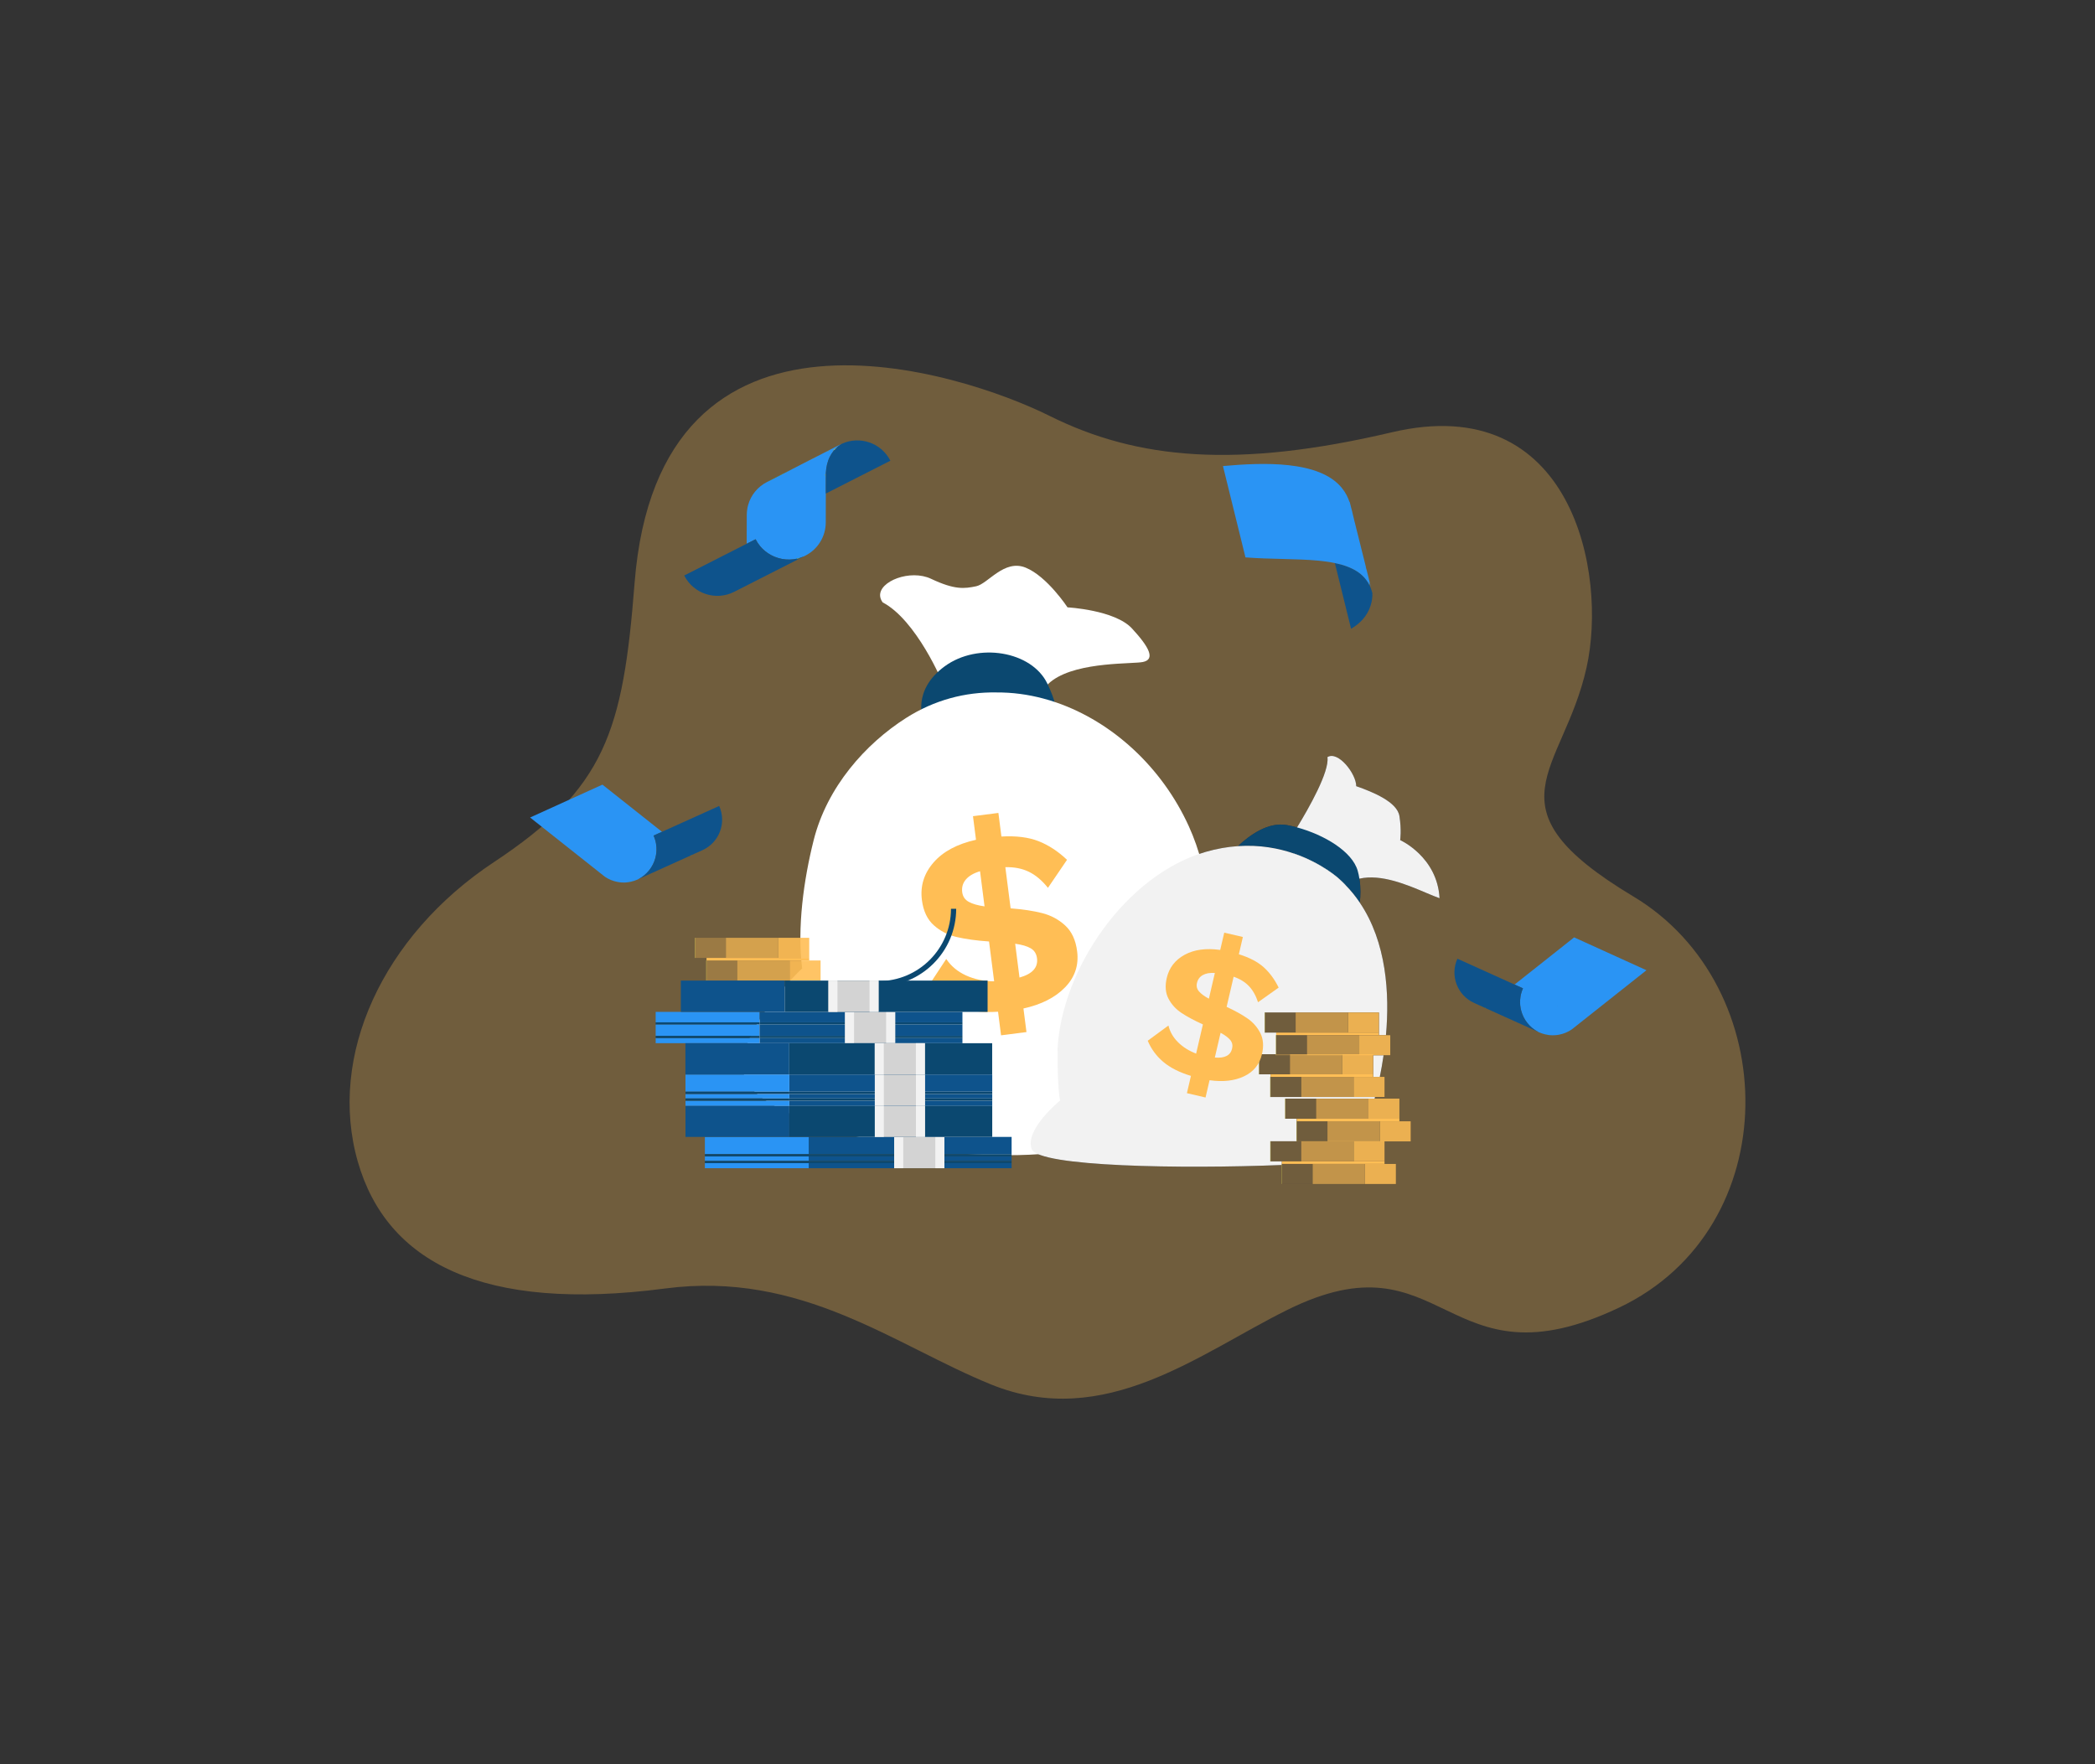 <svg xmlns="http://www.w3.org/2000/svg" xmlns:xlink="http://www.w3.org/1999/xlink" version="1.1" x="0px" y="0px" width="500px" height="421px" viewBox="0 0 500 421" enable-background="new 0 0 500 421" xml:space="preserve">
<rect x="0" y="0" width="500" height="421" fill="#333333" stroke="none"/>
<g id="BACKGROUND">
</g>
<g id="DESIGNED_BY_FREEPIK">
	<g>
		<g opacity="0.3">
			<path fill="#FFBE55" d="M389.814,213.945c-35.799-21.461-16.773-29.504-11.166-54.605c5.055-22.623-3.469-66.301-46.469-56.17     c-36.961,8.699-60.689,6.529-81.631-3.891c-20.939-10.43-93.309-34.32-99.1,39.9c-2.76,35.459-7,49-33.561,66.57     c-26.559,17.58-39.74,46.289-32.479,71.539c6.879,23.91,29.658,35.941,73.309,30.23c32.691-4.289,54.791,13.561,77.84,22.91     c27.131,10.99,49.701-7.43,70.73-17.83c37.811-18.699,37.275,19.336,79.125-0.516     C426.465,293.096,425.615,235.404,389.814,213.945z M340.42,213.109c-4.5-1.9-10.75-4.6-15.98-3.4     c0.35,2.141,0.27,4.17,0.09,5.701c6.42,9.5,7.131,21.789,6.25,31.639h1.029v4.801h-1.6c-0.27,1.891-0.59,3.619-0.9,5.16h1.141     v4.799h-2.279c-0.031,0.141-0.07,0.271-0.102,0.391h5.922v5.41h2.709v4.801h-6.25v5.369h2.711v4.801h-27.281v-4.541     c-23.73,0.961-57.92,0.42-59.619-3.76c-1.871-4.6,6.75-11.629,6.75-11.629s-0.67-2.621-0.6-12.512     c1.059-18.898,16.26-41.299,35.309-46.818c2.701-0.781,5.281-1.221,7.721-1.381c2.77-2.561,7.199-5.881,11.779-5.01     c0.771,0.15,1.561,0.33,2.34,0.539c2.791-4.559,7.771-13.318,7.25-16.77c2.531-1.59,6.871,3.951,6.871,6.93     c3.98,1.391,9.77,3.76,10.311,7.131c0.539,3.369,0.18,5.74,0.18,5.74s8.859,3.959,9.398,13.869     C342.68,214.059,341.609,213.609,340.42,213.109z"/>
		</g>
		<g>
			<g>
				<polygon fill="#8EA54E" points="196.922,113.393 196.814,113.439 196.842,113.266     "/>
				<path fill="#8EA54E" d="M197.74,107.551c-0.072,0.082-0.139,0.162-0.205,0.242l0.018-0.146L197.74,107.551z"/>
				<path fill="#8EA54E" d="M200.875,105.926c-0.029,0.016-0.365,0.18-0.912,0.457l0.604-0.314      C200.67,106.016,200.771,105.963,200.875,105.926z"/>
				<path fill="#2A94F4" d="M199.963,106.383l-0.006,0.002c-0.006,0.004-0.006,0.004-0.014,0.006l-0.127,0.066      c-1.041,0.529-2.748,1.406-4.686,2.398c-0.012,0.006-0.014,0.016-0.023,0.027l-0.006,0.004      c-0.344,0.182-0.695,0.359-1.055,0.537c-0.064,0.039-0.137,0.076-0.207,0.104c-0.963,0.49-1.951,0.992-2.906,1.471      c-1.482,0.762-2.932,1.498-4.162,2.139c-0.008-0.002-0.008-0.002-0.012,0.008c0,0,0,0-0.006,0.002      c-0.191,0.09-0.373,0.182-0.545,0.277c-0.01-0.002-0.01-0.002-0.014,0.006c-0.799,0.408-1.49,0.76-2.008,1.031      c-0.012-0.004-0.014,0.006-0.014,0.006l-1.055,0.537c-0.018,0.008-0.029,0.014-0.029,0.014c-2.256,1.148-3.885,3.15-4.537,5.514      c-0.109,0.385-0.195,0.771-0.238,1.166c-0.023,0.148-0.041,0.297-0.051,0.439c-0.029,0.242-0.043,0.486-0.039,0.736v0.045      l-0.016,6.854l2.121-1.08c0.312,0.613,0.686,1.17,1.104,1.676c0.178,0.213,0.365,0.416,0.562,0.607      c0.396,0.391,0.826,0.738,1.277,1.043c2.033,1.369,4.582,1.865,7.023,1.297l0.006-0.004c0.244-0.062,0.492-0.129,0.738-0.215      l0.885-0.344l0.303-0.154c2.971-1.512,4.838-4.559,4.852-7.893l0.012-6.912l-0.002-1.486l0.006-1.43v-0.75v-0.494l0.002-0.314      l0.002-0.055l-0.002-0.334c0.066-1.43,0.369-2.783,0.982-3.98c0.234-0.469,0.52-0.912,0.857-1.328      c0.062-0.086,0.135-0.168,0.211-0.244c-0.047,0-0.088,0.006-0.141,0.01c0,0,0,0-0.006,0.002l-0.328,0.223l0.271-0.215      l0.922-0.736c0.004-0.01,0.004-0.01,0.01-0.012c0.006-0.004,0.014-0.016,0.021-0.02c0.012-0.006,0.014-0.016,0.025-0.021      c0.014-0.006,0.016-0.016,0.027-0.021c0.014-0.006,0.016-0.016,0.029-0.021c0.012-0.006,0.023-0.012,0.033-0.023      c0.264-0.219,0.555-0.422,0.861-0.615C200.846,105.941,200.51,106.105,199.963,106.383z M189.635,122.037      c-0.002-0.006-0.012-0.01-0.018-0.021l0.016-0.002L189.635,122.037z M196.814,113.439l0.027-0.174l0.08,0.127L196.814,113.439z       M197.535,107.793l0.018-0.146l0.188-0.096C197.668,107.633,197.602,107.713,197.535,107.793z"/>
				<polygon fill="#8EA54E" points="197.104,113.316 197.102,113.629 197.096,114.127 197.096,113.633 197.098,113.318     "/>
				<path fill="#8EA54E" d="M199.867,106.66c-0.184,0.162-0.369,0.34-0.523,0.502c-0.006,0.004-0.006,0.004-0.006,0.004      c-0.062,0.07-0.129,0.135-0.189,0.211c-0.047,0-0.088,0.006-0.141,0.01c0,0,0,0-0.006,0.002l-0.328,0.223l0.271-0.215      L199.867,106.66z"/>
				<polygon fill="#527C35" points="196.922,113.393 196.814,113.439 196.842,113.266     "/>
				<polygon fill="#527C35" points="197.104,113.316 197.102,113.629 197.096,114.127 197.096,113.633 197.098,113.318     "/>
				<path fill="#527C35" d="M199.867,106.66c-0.184,0.162-0.369,0.34-0.523,0.502c-0.006,0.004-0.006,0.004-0.006,0.004      c-0.062,0.07-0.129,0.135-0.189,0.211c-0.047,0-0.088,0.006-0.141,0.01c0,0,0,0-0.006,0.002l-0.328,0.223l0.271-0.215      L199.867,106.66z"/>
				<polygon fill="#8EA54E" points="196.922,113.393 196.814,113.439 196.842,113.266     "/>
				<polygon fill="#8EA54E" points="197.104,113.316 197.102,113.629 197.096,114.127 197.096,113.633 197.098,113.318     "/>
				<path fill="#8EA54E" d="M199.338,107.166c-0.062,0.07-0.129,0.135-0.189,0.211c-0.047,0-0.088,0.006-0.141,0.01L199.338,107.166      z"/>
				<path fill="#0E538C" d="M212.502,109.955l-15.41,7.838l-0.002-1.486l0.006-1.43v-0.75l0.006-0.498l0.002-0.312l-0.006,0.002      l0.002-0.055l-0.002-0.334c0.066-1.43,0.369-2.783,0.982-3.98c0.234-0.469,0.52-0.912,0.857-1.328      c0.062-0.086,0.135-0.168,0.211-0.244c0.061-0.076,0.127-0.141,0.189-0.211c0,0,0,0,0.006-0.004      c0.154-0.162,0.34-0.34,0.523-0.502c0.004-0.01,0.004-0.01,0.01-0.012c0.006-0.004,0.014-0.016,0.021-0.02      c0.012-0.006,0.014-0.016,0.025-0.021c0.014-0.006,0.016-0.016,0.027-0.021c0.014-0.006,0.016-0.016,0.029-0.021      c0.012-0.006,0.023-0.012,0.033-0.023c0.264-0.219,0.555-0.422,0.861-0.615C205.184,103.926,210.33,105.688,212.502,109.955z"/>
				<path fill="#598E2F" d="M198.945,107.396l-0.271,0.215l0.328-0.223C198.986,107.391,198.967,107.393,198.945,107.396z       M197.098,113.318l-0.002,0.314l0.006-0.004l0.002-0.312L197.098,113.318z"/>
			</g>
			<g>
				<path fill="#BDD992" d="M191.041,133.096l-0.938,0.361c0.066-0.049,0.127-0.094,0.193-0.143l0.006-0.004      C190.547,133.248,190.795,133.182,191.041,133.096z"/>
				<path fill="#BDD992" d="M189.633,122.014l0.002,0.023c-0.002-0.006-0.012-0.01-0.018-0.021L189.633,122.014z"/>
				<polygon fill="#BDD992" points="196.922,113.393 196.814,113.439 196.842,113.266     "/>
				<path fill="#BDD992" d="M195.131,108.855c-0.012,0.006-0.014,0.016-0.023,0.027l-0.006,0.004      c-0.344,0.182-0.695,0.359-1.055,0.537c-0.064,0.039-0.137,0.076-0.207,0.104c-0.963,0.49-1.951,0.992-2.906,1.471      c0.975-0.496,1.961-1.006,2.924-1.496l0.207-0.104C194.428,109.213,194.777,109.027,195.131,108.855z"/>
				<path fill="#BDD992" d="M197.74,107.551c-0.072,0.082-0.139,0.162-0.205,0.242l0.018-0.146L197.74,107.551z"/>
				<path fill="#BDD992" d="M199.867,106.66c-0.184,0.162-0.369,0.34-0.523,0.502c-0.006,0.004-0.006,0.004-0.006,0.004      c-0.062,0.07-0.129,0.135-0.189,0.211c-0.047,0-0.088,0.006-0.141,0.01c0,0,0,0-0.006,0.002l-0.328,0.223l0.271-0.215      L199.867,106.66z"/>
				<path fill="#598E2F" d="M191.041,133.096l-0.938,0.361c0.066-0.049,0.127-0.094,0.193-0.143l0.006-0.004      C190.547,133.248,190.795,133.182,191.041,133.096z"/>
				<path fill="#598E2F" d="M189.633,122.014l0.002,0.023c-0.002-0.006-0.012-0.01-0.018-0.021L189.633,122.014z"/>
				<path fill="#598E2F" d="M190.934,110.998c-1.482,0.762-2.932,1.498-4.162,2.139c-0.008-0.002-0.008-0.002-0.012,0.008      c0,0,0,0-0.006,0.002c-0.191,0.09-0.373,0.182-0.545,0.277c-0.01-0.002-0.01-0.002-0.014,0.006      c-0.799,0.408-1.49,0.76-2.008,1.031c-0.012-0.004-0.014,0.006-0.014,0.006l-1.055,0.537c0.186-0.133,0.385-0.248,0.584-0.352      c0,0,0.334-0.17,0.918-0.467l0.041-0.02c0.494-0.244,1.143-0.574,1.912-0.967c0.006-0.002,0.016-0.014,0.031-0.014      c0.111-0.051,0.209-0.1,0.314-0.162l0.018-0.008C188.1,112.432,189.484,111.734,190.934,110.998z"/>
				<path fill="#598E2F" d="M197.74,107.551c-0.072,0.082-0.139,0.162-0.205,0.242l0.018-0.146L197.74,107.551z"/>
				<path fill="#BDD992" d="M189.633,122.014l0.002,0.023c-0.002-0.006-0.012-0.01-0.018-0.021L189.633,122.014z"/>
			</g>
			<g>
				<g>
					<path fill="#527C35" d="M189.633,122.014l0.002,0.023c-0.002-0.006-0.012-0.01-0.018-0.021L189.633,122.014z"/>
					<path fill="#BDD992" d="M189.633,122.014l0.002,0.023c-0.002-0.006-0.012-0.01-0.018-0.021L189.633,122.014z"/>
					<path fill="#8EA54E" d="M189.633,122.014l0.002,0.023c-0.002-0.006-0.012-0.01-0.018-0.021L189.633,122.014z"/>
				</g>
			</g>
			<path fill="#6EAA42" d="M187.012,112.963c-0.012,0.006-0.027,0.021-0.039,0.027c-0.014,0.006-0.025,0.012-0.035,0.025     l-0.018,0.008c-0.051,0.035-0.1,0.074-0.148,0.113c-0.008-0.002-0.008-0.002-0.012,0.008c0,0,0,0-0.006,0.002     c-0.191,0.09-0.373,0.182-0.545,0.277c0.117-0.082,0.242-0.154,0.365-0.225c0.006-0.002,0.016-0.014,0.031-0.014     c0.057-0.037,0.117-0.068,0.184-0.102c0.059-0.037,0.119-0.068,0.18-0.1C186.969,112.984,186.986,112.975,187.012,112.963z"/>
			<path fill="#6EAA42" d="M194.076,109.377c-0.002,0.008-0.008,0.012-0.012,0.021c-0.006,0.002-0.016,0.014-0.018,0.025     c-0.064,0.039-0.137,0.076-0.207,0.104c0.004-0.01,0.016-0.016,0.018-0.025c0.004-0.008,0.016-0.016,0.02-0.023L194.076,109.377z     "/>
			<g>
				<g>
					<path fill="#0E538C" d="M191.926,132.752l-16.701,8.494c-4.363,2.221-9.705,0.48-11.928-3.891l17.033-8.664       c0.312,0.613,0.686,1.17,1.104,1.676c0.178,0.213,0.365,0.416,0.562,0.607c0.396,0.391,0.826,0.738,1.277,1.043       c2.033,1.369,4.582,1.865,7.023,1.297c-0.066,0.049-0.127,0.094-0.193,0.143l0.938-0.361       C191.336,132.998,191.635,132.885,191.926,132.752z"/>
					<path fill="#8EA54E" d="M191.041,133.096l-0.938,0.361c0.066-0.049,0.127-0.094,0.193-0.143l0.006-0.004       C190.547,133.248,190.795,133.182,191.041,133.096z"/>
				</g>
			</g>
			<g>
				<path fill="#8EA54E" d="M178.264,122.137c-0.029,0.242-0.043,0.486-0.039,0.736v0.045l-0.006,0.004      C178.215,122.656,178.229,122.398,178.264,122.137z"/>
				<polygon fill="#8EA54E" points="197.104,113.316 197.102,113.629 197.096,114.127 197.096,113.633 197.098,113.318     "/>
			</g>
		</g>
		<g>
			<g>
				<g>
					<path fill="#BDD992" d="M354.537,240.59l-0.1-0.045l0.031-0.025C354.494,240.545,354.514,240.57,354.537,240.59z"/>
					<path fill="#2A94F4" d="M392.787,231.484l-17.078-7.76l-0.018-0.012l-9.967,7.898l-1.227,0.967l-3.025,2.396l0.912,0.406       l1.1,0.5c-0.143,0.318-0.268,0.645-0.361,0.969c-0.188,0.6-0.295,1.213-0.326,1.82c-0.055,0.867,0.039,1.719,0.258,2.545v0.006       c0.568,2.133,2.012,4.014,4.107,5.078l0.162,0.074c0.082,0.037,0.162,0.068,0.25,0.1c0.338,0.145,0.689,0.264,1.045,0.346       c0.049,0.023,0.113,0.035,0.176,0.049c0.213,0.049,0.43,0.094,0.65,0.131c0.105,0.012,0.217,0.025,0.324,0.037       c0.068,0.008,0.131,0.014,0.188,0.02c0.031,0,0.068,0.006,0.094,0.006c0.049,0.006,0.088,0.006,0.113,0.006       c0.262,0.014,0.525,0.02,0.787,0c0.076,0,0.145-0.006,0.219-0.006c0.318-0.025,0.631-0.062,0.938-0.125       c1.062-0.199,2.082-0.619,2.996-1.238l2.713-2.15l15.131-11.986L392.787,231.484z M371.689,240.039h-0.006v-0.006h0.012       L371.689,240.039z"/>
					<polygon fill="#BDD992" points="371.695,240.033 371.689,240.039 371.684,240.039 371.684,240.033      "/>
					<path fill="#598E2F" d="M370.051,247.061c-0.113,0-0.27-0.006-0.469-0.031c-0.494-0.062-1.232-0.219-2.008-0.557       c0.338,0.145,0.689,0.264,1.045,0.346c0.049,0.023,0.113,0.035,0.176,0.049c0.213,0.049,0.43,0.094,0.65,0.131       c0.105,0.012,0.217,0.025,0.324,0.037c0.068,0.008,0.131,0.014,0.188,0.02C369.988,247.055,370.025,247.061,370.051,247.061z"/>
					<polygon fill="#598E2F" points="371.695,240.033 371.689,240.039 371.684,240.039 371.684,240.033      "/>
					<polygon fill="#BDD992" points="371.695,240.033 371.689,240.039 371.684,240.039 371.684,240.033      "/>
				</g>
				<g>
					<g>
						<polygon fill="#527C35" points="371.695,240.033 371.689,240.039 371.684,240.039 371.684,240.033       "/>
						<polygon fill="#8EA54E" points="371.695,240.033 371.689,240.039 371.684,240.039 371.684,240.033       "/>
					</g>
				</g>
			</g>
			<g>
				<g>
					<path fill="#8EA54E" d="M354.537,240.59l-0.1-0.045l0.031-0.025C354.494,240.545,354.514,240.57,354.537,240.59z"/>
					<path fill="#0E538C" d="M367.162,246.299l-3.045-1.377l-2.545-1.15l-0.383-0.174l-0.412-0.189l-1.051-0.469l-0.855-0.387       l-0.131-0.062l-0.506-0.225l-0.258-0.119l-0.381-0.176l-0.602-0.268l-1.65-0.746l-0.799-0.361l-0.008-0.006       c-0.023-0.02-0.043-0.045-0.068-0.07l-0.031,0.025l-0.443-0.199l-0.201-0.088c-0.006-0.006-0.006-0.006-0.012-0.014       l-0.957-0.424l-0.074-0.037l-0.939-0.426c-4.014-1.812-5.795-6.533-3.982-10.549l13.645,6.166l0.912,0.406l1.1,0.5       c-0.143,0.318-0.268,0.645-0.361,0.969c-0.188,0.6-0.295,1.213-0.326,1.82c-0.055,0.867,0.039,1.719,0.258,2.545v0.006       C363.623,243.354,365.066,245.234,367.162,246.299z"/>
					<path fill="#527C35" d="M353.793,240.258l-0.969-0.438l0.957,0.424C353.787,240.252,353.787,240.252,353.793,240.258z"/>
					<path fill="#527C35" d="M354.537,240.59l-0.1-0.045l0.031-0.025C354.494,240.545,354.514,240.57,354.537,240.59z"/>
					<path fill="#8EA54E" d="M354.537,240.59l-0.1-0.045l0.031-0.025C354.494,240.545,354.514,240.57,354.537,240.59z"/>
					<path fill="#598E2F" d="M354.537,240.59l-0.1-0.045l0.031-0.025C354.494,240.545,354.514,240.57,354.537,240.59z"/>
				</g>
			</g>
		</g>
		<g>
			<g>
				<g>
					<path fill="#BDD992" d="M164.926,204.135l0.102-0.043l-0.033-0.025C164.971,204.092,164.951,204.117,164.926,204.135z"/>
					<path fill="#2A94F4" d="M126.516,195.107l15.133,11.984l2.713,2.152c0.912,0.619,1.932,1.037,2.996,1.236       c0.307,0.064,0.617,0.102,0.936,0.127c0.076,0,0.145,0.006,0.221,0.006c0.262,0.02,0.525,0.014,0.787,0       c0.025,0,0.062,0,0.113-0.006c0.025,0,0.062-0.008,0.094-0.008c0.057-0.006,0.119-0.012,0.188-0.018       c0.105-0.012,0.219-0.025,0.324-0.037c0.219-0.037,0.438-0.082,0.65-0.131c0.062-0.014,0.125-0.025,0.176-0.051       c0.355-0.082,0.707-0.201,1.043-0.344c0.088-0.031,0.17-0.062,0.252-0.1l0.162-0.074c2.094-1.064,3.539-2.945,4.107-5.078       v-0.008c0.219-0.824,0.312-1.676,0.256-2.545c-0.031-0.605-0.137-1.219-0.324-1.818c-0.094-0.326-0.219-0.65-0.361-0.969       l1.098-0.5l0.914-0.406l-3.027-2.396l-1.225-0.969l-9.967-7.896l-0.02,0.012l-17.076,7.76L126.516,195.107z M147.77,203.578       h0.012v0.008h-0.006L147.77,203.578z"/>
					<polygon fill="#BDD992" points="147.77,203.578 147.775,203.586 147.781,203.586 147.781,203.578      "/>
					<path fill="#598E2F" d="M149.414,210.607c0.111,0,0.268-0.008,0.469-0.031c0.494-0.062,1.23-0.221,2.006-0.557       c-0.336,0.143-0.688,0.262-1.043,0.344c-0.051,0.025-0.113,0.037-0.176,0.051c-0.213,0.049-0.432,0.094-0.65,0.131       c-0.105,0.012-0.219,0.025-0.324,0.037c-0.068,0.006-0.131,0.012-0.188,0.018C149.477,210.6,149.439,210.607,149.414,210.607z"/>
					<polygon fill="#598E2F" points="147.77,203.578 147.775,203.586 147.781,203.586 147.781,203.578      "/>
					<polygon fill="#BDD992" points="147.77,203.578 147.775,203.586 147.781,203.586 147.781,203.578      "/>
				</g>
				<g>
					<g>
						<polygon fill="#527C35" points="147.77,203.578 147.775,203.586 147.781,203.586 147.781,203.578       "/>
						<polygon fill="#8EA54E" points="147.77,203.578 147.775,203.586 147.781,203.586 147.781,203.578       "/>
					</g>
				</g>
			</g>
			<g>
				<g>
					<path fill="#8EA54E" d="M164.926,204.135l0.102-0.043l-0.033-0.025C164.971,204.092,164.951,204.117,164.926,204.135z"/>
					<path fill="#0E538C" d="M152.303,209.846l3.045-1.377l2.545-1.15l0.381-0.176l0.412-0.188l1.051-0.469l0.857-0.387l0.131-0.062       l0.506-0.227l0.258-0.119l0.381-0.174l0.602-0.27l1.65-0.744l0.799-0.363l0.006-0.006c0.025-0.018,0.045-0.043,0.068-0.068       l0.033,0.025l0.443-0.199l0.199-0.088c0.006-0.006,0.006-0.006,0.014-0.014l0.955-0.424l0.076-0.039l0.938-0.424       c4.014-1.814,5.797-6.535,3.984-10.549l-13.645,6.166l-0.914,0.406l-1.098,0.5c0.143,0.318,0.268,0.643,0.361,0.969       c0.188,0.6,0.293,1.213,0.324,1.818c0.057,0.869-0.037,1.721-0.256,2.545v0.008C155.842,206.9,154.396,208.781,152.303,209.846       z"/>
					<path fill="#527C35" d="M165.67,203.805l0.969-0.438l-0.955,0.424C165.676,203.799,165.676,203.799,165.67,203.805z"/>
					<path fill="#527C35" d="M164.926,204.135l0.102-0.043l-0.033-0.025C164.971,204.092,164.951,204.117,164.926,204.135z"/>
					<path fill="#8EA54E" d="M164.926,204.135l0.102-0.043l-0.033-0.025C164.971,204.092,164.951,204.117,164.926,204.135z"/>
					<path fill="#598E2F" d="M164.926,204.135l0.102-0.043l-0.033-0.025C164.971,204.092,164.951,204.117,164.926,204.135z"/>
				</g>
			</g>
		</g>
		<g>
			<g>
				<g>
					<path fill="#0E538C" d="M318.584,134.383c0.986,0.195,1.914,0.447,2.775,0.766c1.947,0.705,3.553,1.715,4.672,3.195       c0.324,0.412,0.602,0.865,0.84,1.355c0.145,0.299,0.279,0.605,0.383,0.93c0.088,0.229,0.158,0.457,0.223,0.699       c0.014,0.031,0.018,0.068,0.023,0.098c0.006,0.031,0.02,0.068,0.025,0.1c0.061,0.787-0.061,1.941-0.428,3.053       c-0.812,2.512-2.557,4.275-4.646,5.479C322.088,148.566,320.066,140.381,318.584,134.383z"/>
					<path fill="#2A94F4" d="M291.875,111.23c0.164,0.65,5.166,20.963,5.373,21.801c6.014,0.463,12.168,0.281,17.363,0.773       c0.252,0.027,0.506,0.055,0.752,0.082c0.379,0.039,0.75,0.086,1.121,0.135c0.729,0.102,1.426,0.217,2.1,0.361       c0.986,0.195,1.914,0.447,2.775,0.766c1.947,0.705,3.553,1.715,4.672,3.195c0.324,0.412,0.602,0.865,0.84,1.355       c-0.033-0.24-0.072-0.504-0.127-0.775c0.176,0.389,0.314,0.799,0.443,1.238c-0.014-0.045-0.027-0.09-0.033-0.129       c-0.049-0.188-0.094-0.377-0.137-0.559c-0.008-0.008-0.008-0.023-0.014-0.037c-0.006-0.016-0.006-0.031-0.006-0.045       c-0.006-0.01-0.014-0.023-0.014-0.039c-0.029-0.137-0.068-0.271-0.1-0.408c-0.014-0.047-0.018-0.09-0.031-0.137       c-0.006-0.021-0.012-0.053-0.018-0.074c-0.008-0.016-0.008-0.023-0.006-0.039c-0.025-0.105-0.059-0.211-0.082-0.324       c-0.006-0.023-0.014-0.039-0.021-0.061c0.002-0.023-0.004-0.039-0.01-0.053c0-0.01,0-0.01,0-0.01       c-0.006-0.021-0.006-0.035-0.012-0.051c-0.045-0.182-0.09-0.363-0.133-0.545l-0.008-0.008       c-0.012-0.053-0.023-0.107-0.037-0.152c-0.006-0.016-0.006-0.029-0.014-0.045c0.002-0.014-0.006-0.031-0.006-0.037       c-0.006-0.023-0.012-0.047-0.012-0.061c-0.031-0.115-0.057-0.221-0.082-0.324c0.002-0.01,0.002-0.018-0.006-0.023       c0-0.008,0-0.008-0.006-0.018c0-0.014-0.006-0.037-0.012-0.059c-0.008-0.023-0.014-0.053-0.02-0.084c0,0,0,0-0.006-0.008       v-0.008c0-0.006,0-0.021-0.006-0.029c0-0.014-0.008-0.031-0.014-0.045c-0.004-0.053-0.018-0.105-0.039-0.152       c0.002-0.014,0.002-0.023-0.006-0.029c-0.012-0.053-0.023-0.105-0.037-0.152c0-0.008,0-0.008,0-0.008       c0.002-0.006,0.002-0.006,0.002-0.006c0-0.008,0-0.008-0.008-0.008l-0.018-0.092c0-0.006-0.008-0.016-0.008-0.016       c-0.006-0.029-0.012-0.059-0.018-0.082c-0.008-0.008-0.008-0.016-0.006-0.023c-0.008-0.029-0.014-0.053-0.02-0.074       c-0.006-0.023-0.014-0.039-0.021-0.055c0-0.006,0-0.006,0-0.006c0.002-0.01,0.002-0.01,0.002-0.01       c-0.008-0.014-0.014-0.029-0.014-0.045c0-0.006-0.006-0.016-0.006-0.023c-0.064-0.225-0.129-0.445-0.207-0.666       c0.029,0.023,0.062,0.1,0.102,0.215c-0.02-0.076-0.037-0.152-0.057-0.229c-0.025-0.098-0.045-0.188-0.068-0.279       c0-0.008-0.008-0.016-0.008-0.023c-0.006-0.029-0.012-0.061-0.018-0.084l-0.008-0.006c0-0.008,0-0.008,0-0.016       c0.002-0.014-0.006-0.029-0.006-0.037c-0.012-0.031-0.02-0.053-0.018-0.084l-0.006-0.008v-0.008       c-0.006-0.029-0.02-0.066-0.025-0.098s-0.012-0.061-0.02-0.084c-0.008-0.008-0.008-0.008-0.006-0.014       c0-0.008,0-0.016-0.008-0.023c0-0.008,0-0.008,0.002-0.016c-0.014-0.037-0.02-0.074-0.033-0.113       c0.002-0.014-0.004-0.037-0.012-0.053v-0.008c-0.008-0.008-0.006-0.016-0.006-0.021c-0.008-0.016-0.006-0.023-0.014-0.039       c0.002-0.014-0.006-0.029-0.006-0.037s-0.006-0.008-0.006-0.016c0-0.016-0.006-0.029-0.006-0.037       c-0.057-0.221-0.105-0.439-0.156-0.643c-0.008-0.016-0.006-0.031-0.014-0.047c-0.006-0.045-0.018-0.09-0.031-0.127       c-0.012-0.039-0.02-0.076-0.031-0.121c0-0.008,0-0.008-0.006-0.018c0-0.014-0.008-0.037-0.014-0.051c0,0,0,0,0-0.008       l0.002-0.016l-0.008-0.008c0,0,0,0,0-0.008s0-0.008-0.008-0.008c0,0,0,0,0.002-0.006c0,0,0-0.016-0.006-0.039c0,0,0,0,0-0.008       l-0.008-0.008c0-0.008,0-0.008,0-0.014c-0.006-0.008-0.006-0.008-0.006-0.008c0.002-0.023-0.012-0.053-0.025-0.107       c-0.006-0.014-0.006-0.029-0.012-0.045v-0.014c0,0,0,0-0.008-0.008c0-0.008,0.002-0.016-0.006-0.037       c0.002-0.008-0.006-0.018-0.006-0.023c0-0.008,0-0.008-0.006-0.016c0-0.008,0-0.016-0.006-0.037c0,0,0-0.008-0.008-0.016       l0.002-0.008c0,0,0-0.008-0.006-0.037c0,0,0-0.008-0.006-0.023c0-0.008-0.008-0.037-0.02-0.076       c-0.008-0.008-0.008-0.008-0.008-0.016c0.002-0.006-0.006-0.029-0.012-0.066c-0.006-0.008-0.006-0.008-0.006-0.016       s-0.006-0.037-0.02-0.082l0.002-0.01h-0.008c0,0,0,0,0-0.008c0-0.006,0-0.006,0-0.014l-0.006-0.01c0,0,0-0.006,0-0.014       c-0.006-0.014-0.014-0.031-0.014-0.045c-0.006-0.023-0.012-0.045-0.018-0.076c-0.008-0.008-0.008-0.008-0.008-0.014       c-0.006-0.023-0.012-0.039-0.012-0.061c0,0,0,0,0-0.008c-0.006-0.016-0.014-0.031-0.014-0.047       c-0.006-0.014-0.012-0.029-0.012-0.045c0,0,0,0,0-0.008h-0.006c0,0,0,0,0-0.008c0-0.006,0-0.014-0.008-0.021       c-0.018-0.084-0.035-0.174-0.061-0.266c0-0.008-0.008-0.016-0.006-0.029c0,0,0-0.008-0.008-0.016s-0.008-0.008-0.008-0.016       v-0.008c-0.006-0.029-0.012-0.068-0.023-0.105v-0.008h-0.008v-0.008c0.002-0.021-0.006-0.037-0.012-0.061v-0.008       c0.002-0.006,0.002-0.014-0.006-0.021v-0.008h-0.008c-0.006-0.008-0.006-0.016,0.002-0.023c0-0.006,0-0.006-0.006-0.014       c0,0-0.008-0.008-0.008-0.016c0,0,0,0,0-0.008c0,0,0,0,0.002-0.008c-0.008-0.023-0.008-0.045-0.02-0.068       c-0.021-0.053-0.033-0.105-0.037-0.158c0-0.008,0-0.016-0.008-0.021c0,0-0.006-0.01-0.006-0.018c0,0,0,0,0-0.006v-0.008       c0,0,0,0,0-0.008h-0.006c0,0,0,0,0-0.008v-0.008c-0.006-0.008-0.016-0.016-0.006-0.023v-0.006c0-0.008-0.008-0.008-0.008-0.016       c-0.008-0.008-0.014-0.016-0.006-0.023c-0.008-0.008-0.008-0.016-0.006-0.021v-0.016c0-0.008,0-0.008,0-0.008       c-0.006-0.008-0.014-0.008-0.006-0.016v-0.008c-0.008-0.006-0.008-0.006,0.002-0.014c-0.016-0.008-0.016-0.016-0.016-0.023       v-0.008c-0.006-0.008-0.014-0.016-0.006-0.023c0,0-0.006-0.008-0.006-0.014c-0.008-0.008-0.016-0.016-0.008-0.023l0.002-0.014       c0,0,0-0.008-0.008-0.008c0-0.008,0-0.008,0-0.016v-0.008c-0.033-0.076-0.045-0.152-0.057-0.219       c-0.006-0.008-0.006-0.008,0.002-0.016c0-0.008,0-0.008,0-0.008h-0.008c-0.027-0.068-0.037-0.137-0.051-0.197h0.008       c0.002-0.021-0.006-0.037-0.012-0.053c0-0.008,0.002-0.021-0.006-0.031c0,0,0-0.006,0-0.014       c-0.008-0.008-0.006-0.023-0.014-0.031c-0.006-0.014-0.014-0.037-0.02-0.053c0-0.006,0-0.006,0-0.006       c-0.008-0.008-0.008-0.008-0.006-0.016c0-0.008,0-0.008,0-0.016c0.002-0.014,0.002-0.023-0.006-0.031       c-0.008-0.006-0.008-0.014-0.008-0.014c0-0.008,0-0.008,0-0.008c0.002-0.008,0.002-0.016,0.002-0.016v-0.006l-0.008-0.002       c0-0.008,0-0.008,0-0.008c-0.006-0.008-0.006-0.008,0.002-0.014l-0.008-0.008c-0.006-0.008-0.006-0.016-0.006-0.023       c0-0.006-0.008-0.008-0.008-0.016l0.002-0.014c-0.008,0-0.008-0.008-0.008-0.008l0.002-0.029c0,0-0.008-0.002-0.008-0.01       c-0.006-0.021-0.012-0.045-0.012-0.066c-0.006-0.008-0.006-0.008-0.006-0.016c-0.014-0.023-0.02-0.053-0.02-0.076       c-0.006-0.008-0.006-0.008,0.002-0.014l-0.008-0.008c-0.008-0.008-0.006-0.023-0.006-0.031       c-0.008-0.008-0.006-0.023-0.006-0.037c-0.008-0.008-0.008-0.008-0.006-0.016c-0.008-0.008-0.008-0.023-0.014-0.031       c0-0.014-0.006-0.029-0.012-0.061c-0.008-0.014-0.008-0.031-0.006-0.045c-0.008-0.008-0.016-0.023-0.014-0.037       c-0.006-0.023-0.014-0.037-0.012-0.061c-0.016-0.023-0.021-0.037-0.02-0.061v-0.008c-0.008-0.016-0.014-0.039-0.014-0.053       c-0.006-0.008-0.006-0.016-0.006-0.023c-0.012-0.045-0.025-0.084-0.031-0.129c-0.006-0.014-0.006-0.021-0.014-0.037v-0.008       c-0.006-0.008-0.006-0.016-0.006-0.021c-0.006-0.023-0.012-0.047-0.012-0.061c-0.006-0.016-0.006-0.031-0.012-0.047       c0-0.008,0-0.008,0-0.008c-0.008-0.008-0.008-0.008-0.008-0.008c-0.006-0.008-0.006-0.008-0.006-0.014c0,0,0.008,0,0.008-0.008       v-0.008c0,0,0,0-0.008-0.008c0-0.008,0.002-0.014-0.006-0.021c0-0.016-0.006-0.031-0.006-0.047       c-0.006-0.029-0.012-0.051-0.02-0.074c-0.018-0.068-0.031-0.129-0.051-0.189c0.002-0.023-0.006-0.047-0.012-0.061       c0-0.008,0-0.016-0.006-0.021c0-0.023-0.006-0.039-0.014-0.055c0-0.008,0-0.008,0-0.008c-0.018-0.066-0.029-0.135-0.049-0.195       c0-0.008-0.008-0.023-0.006-0.031v-0.008c0-0.014-0.006-0.029-0.014-0.045c0.002-0.016-0.006-0.023-0.006-0.029       c0-0.008,0-0.008,0-0.008c-0.006-0.016-0.012-0.031-0.012-0.047c-0.008-0.006-0.006-0.014-0.006-0.014       c-0.01-0.008-0.008-0.016-0.008-0.016c-0.006-0.023-0.006-0.045-0.012-0.061c-0.006-0.031-0.012-0.061-0.02-0.09       c-0.012-0.039-0.025-0.084-0.031-0.121c-0.006-0.008-0.006-0.008-0.006-0.016s0-0.008,0-0.008h-0.008c0-0.008,0-0.008,0-0.008       c0.002-0.008,0.002-0.008,0.002-0.008c0-0.008,0-0.008,0-0.008c0-0.008-0.008-0.008-0.008-0.008c0-0.008,0-0.008-0.008-0.014       l0.002-0.008c0-0.008,0-0.016,0-0.016c0-0.008,0-0.016,0-0.016c-0.006-0.014-0.006-0.014-0.006-0.021       c-0.006-0.008-0.006-0.008-0.006-0.008v-0.008c0-0.008,0-0.008,0-0.008h-0.008c0-0.008,0-0.008,0-0.008l0.002-0.023       c0-0.006,0-0.014-0.008-0.014c-0.006-0.016-0.006-0.037-0.012-0.053l-0.008-0.008c-0.006-0.01-0.006-0.016-0.006-0.023       c0,0,0-0.006,0-0.016c-0.006,0-0.006-0.008-0.006-0.014c0,0,0,0,0-0.008c0.008,0,0.008,0.008,0.008,0.008       c-0.006-0.045-0.012-0.074-0.033-0.115c-0.006-0.014-0.012-0.029-0.012-0.051c-0.014-0.031-0.02-0.062-0.025-0.1       c-0.006-0.029-0.012-0.053-0.02-0.076c-0.006-0.021-0.014-0.037-0.012-0.053c-0.008-0.008-0.006-0.021-0.006-0.029       c-0.008-0.008-0.008-0.016-0.006-0.023c0-0.008,0-0.008,0-0.008l-0.008-0.008v-0.006c-0.014-0.023-0.02-0.055-0.018-0.076       c-0.014-0.031-0.02-0.061-0.02-0.082v-0.008l-0.006-0.008c-0.008-0.008-0.014-0.023-0.014-0.031       c-0.014-0.047-0.025-0.084-0.031-0.129c0-0.021-0.006-0.039-0.012-0.061h0.006c-0.006-0.008-0.006-0.008-0.006-0.016       s0-0.008-0.006-0.014c0-0.01,0-0.016-0.008-0.023l0.002-0.023c-0.016-0.008-0.016-0.016-0.014-0.029c0-0.008,0-0.008,0-0.008       c0-0.008,0-0.008,0.002-0.016c0-0.008-0.008-0.016-0.008-0.016v-0.006c-0.008-0.008-0.008-0.008-0.008-0.008       c-0.012-0.039-0.018-0.076-0.023-0.113h-0.008c0-0.008,0-0.016,0-0.016c-0.006-0.016-0.006-0.023-0.006-0.031       c-0.006-0.021-0.012-0.045-0.02-0.068c0.002-0.006-0.006-0.014-0.006-0.029l0.002-0.008h-0.008v-0.016       c0-0.006-0.006-0.014-0.006-0.021c0-0.016-0.006-0.029-0.014-0.047c0.002-0.014-0.006-0.021-0.012-0.037       c0.016,0.105,0.041,0.219,0.059,0.324c-0.006-0.021-0.014-0.053-0.025-0.084c0-0.008-0.008-0.016-0.008-0.021       c-0.012-0.076-0.021-0.152-0.025-0.219c0.008-0.008,0-0.008,0-0.016l-0.008-0.006c0-0.01,0.002-0.016-0.006-0.016       c0-0.016-0.008-0.023-0.006-0.031c-0.008-0.016-0.008-0.023-0.014-0.031c-0.006-0.045-0.02-0.082-0.018-0.119       c0,0,0.002-0.008,0.002-0.016c-0.008-0.008-0.008-0.008-0.008-0.016v-0.008c-0.006-0.006-0.006-0.006-0.006-0.014       s-0.008-0.016-0.006-0.023h0.008c0-0.029-0.006-0.053-0.02-0.084c0,0,0,0-0.008-0.006h-0.008l0.002-0.008       c0-0.008,0-0.008,0-0.016v-0.008c0,0-0.008,0-0.006-0.008c0-0.006-0.008-0.006-0.008-0.016       c-0.006-0.029-0.012-0.059-0.018-0.082c0,0,0,0,0-0.008v-0.008c-0.014-0.053-0.025-0.105-0.037-0.158       c-0.006-0.031-0.014-0.053-0.02-0.076c-0.006-0.016-0.006-0.029-0.012-0.045c0,0,0-0.008-0.008-0.016       c0.002-0.016-0.006-0.029-0.012-0.047c0-0.014,0-0.029-0.006-0.043c-0.006-0.031-0.012-0.055-0.02-0.076       c-0.008-0.016-0.006-0.037-0.012-0.053c-0.014-0.053-0.025-0.1-0.039-0.145c-0.006-0.021-0.012-0.045-0.012-0.061       c-0.014-0.029-0.02-0.045-0.02-0.074l-0.006-0.008c0,0,0,0-0.008-0.008c0,0,0.008-0.016-0.006-0.039l0.002-0.008       c0-0.014-0.008-0.029-0.014-0.045c0-0.008,0-0.008,0-0.016v-0.006l-0.006-0.002c0,0,0-0.006,0-0.014c0,0,0,0,0-0.008h-0.006       c0,0,0-0.008,0-0.016c0-0.006-0.008-0.016-0.008-0.021c-0.006-0.023-0.012-0.045-0.018-0.068v-0.008c0-0.008,0-0.008,0-0.016       l-0.008-0.008c0.002-0.006,0.002-0.016-0.006-0.021c-0.006-0.016-0.006-0.031-0.012-0.053c-0.006-0.039-0.02-0.07-0.025-0.107       c-0.008-0.006-0.008-0.014-0.008-0.023c0.002-0.006,0.002-0.006,0.002-0.006c-0.008-0.008-0.008-0.008-0.008-0.008       c0-0.008,0-0.008,0-0.008c0-0.008,0-0.008,0-0.008c-0.006-0.008-0.006-0.008-0.006-0.008c0-0.008,0-0.008,0-0.008v-0.008       c0-0.006,0-0.006,0-0.006l0.002-0.008c-0.008-0.008-0.008-0.008-0.008-0.008c-0.006-0.008-0.006-0.008-0.006-0.016       c-0.008-0.014-0.014-0.029-0.014-0.045c-0.004-0.053-0.018-0.105-0.029-0.16c0-0.014-0.006-0.029-0.014-0.045       c0-0.014,0.002-0.021-0.006-0.029c0.002-0.023-0.006-0.037-0.012-0.053c0-0.008-0.008-0.008-0.008-0.008       c0.002-0.029-0.004-0.053-0.012-0.076c-0.012-0.053-0.025-0.105-0.037-0.158c-0.033-0.098-0.059-0.205-0.076-0.303       c-0.006-0.008-0.006-0.023-0.006-0.031c-0.012-0.037-0.025-0.082-0.031-0.121c0-0.006-0.006-0.014-0.006-0.021       c-0.014-0.031-0.02-0.053-0.02-0.082l-0.006-0.01c0-0.008-0.008-0.008,0-0.014c-0.148-0.65-0.277-1.248-0.445-1.809       c-0.006-0.053-0.025-0.098-0.039-0.15c-0.012-0.055-0.023-0.1-0.037-0.145c-0.006-0.045-0.018-0.084-0.031-0.129       c0-0.008-0.006-0.023-0.006-0.029c-0.012-0.068-0.031-0.145-0.057-0.221c-0.094-0.377-0.164-0.68-0.221-0.898       c0,0,0.004,0.08,0.006,0.225c-0.406-1.217-0.945-2.318-1.873-3.447C314.865,109.838,301.441,110.371,291.875,111.23z        M320.049,127.422c-0.053-0.016-0.109-0.043-0.162-0.061c0,0,0.008,0,0.008-0.006       C319.945,127.381,319.996,127.406,320.049,127.422z M318.211,121.832c0,0-0.008,0-0.008,0.016       c-0.008-0.008-0.006-0.023-0.006-0.031C318.203,121.824,318.211,121.824,318.211,121.832z"/>
				</g>
			</g>
		</g>
		<g>
			<path fill="#FFFFFF" d="M272.738,157.996c-0.277,0.053-0.662,0.098-1.139,0.133c-4.678,0.348-18.021,0.213-22.375,6.176     c-0.125,0.162-0.23,0.33-0.34,0.5c-5.309,1.777-14.041,0.789-19.266-0.072c-2.602-0.428-4.332-0.818-4.332-0.818     c-0.254-1.184-6.67-16-14.619-20.143c-0.377-0.506-0.57-1.021-0.615-1.512c-0.309-3.555,7.209-6.461,12.158-4.123     c5.639,2.666,7.945,2.373,10.771,1.779c2.822-0.588,6.67-6.518,11.795-4.447c5.133,2.08,10.002,9.484,10.002,9.484     s11.289,0.598,15.389,5.043C274.277,154.439,275.816,157.4,272.738,157.996z"/>
			<path fill="#0B4870" d="M220.338,171.82c0,0-2.799-7.004,5.129-12.799c7.928-5.793,20.754-3.621,24.482,4.105     c3.732,7.727,2.1,10.865,2.1,10.865L220.338,171.82z"/>
			<path fill="#FFFFFF" d="M288.238,232.076c-1.262-1.885,0.492-14.133,0.209-16.854c-0.645-6.275-2.156-12.393-4.707-18     c-6.445-14.186-18.301-24.943-31.572-29.541c-1.064-0.371-2.146-0.701-3.234-0.984c-1.805-0.48-3.643-0.846-5.479-1.086     c-1.896-0.252-3.805-0.365-5.711-0.352c-7.352-0.117-14.73,1.779-21.529,6.113c-9.689,6.178-18.824,16.453-22.018,29.129     c-2.387,9.457-3.975,20.924-2.756,30.621c0,0-18.303,17.148-13.279,26.953c2.85,5.557,16.207,11.244,32.543,14.605     c9.408,1.938,19.803,3.1,29.746,3.021c3.559,0.002,7.066-0.148,10.455-0.48c29.074-2.863,44.08-7.389,47.385-15.93     c0.404-1.049,0.586-2.213,0.576-3.477C298.816,248.922,293.09,239.328,288.238,232.076z"/>
		</g>
		<g>
			<path fill="#F2F2F2" d="M343.568,214.369c-0.889-0.311-1.959-0.76-3.148-1.26c-4.5-1.9-10.75-4.6-15.98-3.4     c-1.189,0.271-2.32,0.74-3.371,1.461c-0.479-0.5-0.988-0.99-1.52-1.461c0,0-3.93-3.65-10.66-5.979     c-1.09-1.951-1.129-3.4-1.129-3.4s0.74-1.131,1.799-2.861c2.791-4.559,7.771-13.318,7.25-16.77     c2.531-1.59,6.871,3.951,6.871,6.93c3.98,1.391,9.77,3.76,10.311,7.131c0.539,3.369,0.18,5.74,0.18,5.74     S343.029,204.459,343.568,214.369z"/>
			<path fill="#0B4870" d="M324.529,215.41c-1-1.49-2.15-2.91-3.461-4.24c-0.479-0.5-0.988-0.99-1.52-1.461     c0,0-3.93-3.65-10.66-5.979c-3.699-1.281-8.24-2.15-13.449-1.791c2.77-2.561,7.199-5.881,11.779-5.01     c0.771,0.15,1.561,0.33,2.34,0.539c6.551,1.791,13.182,5.762,14.48,10.361c0.18,0.629,0.311,1.26,0.4,1.879     C324.789,211.85,324.709,213.879,324.529,215.41z"/>
			<path fill="#F2F2F2" d="M330.779,247.049h-1.68v-5.41h-27.27v4.801h2.76v0.609h-0.061v4.551h-4.061v4.801h2.76v0.609h-0.059     v4.799h25c-0.031,0.141-0.07,0.271-0.102,0.391h-21.35V267h2.76v0.609h-0.059v4.76h-6.24v4.801h2.76v0.609h-0.061v0.26     c-23.73,0.961-57.92,0.42-59.619-3.76c-1.871-4.6,6.75-11.629,6.75-11.629s-0.67-2.621-0.6-12.512     c1.059-18.898,16.26-41.299,35.309-46.818c2.701-0.781,5.281-1.221,7.721-1.381c5.209-0.359,9.75,0.51,13.449,1.791     c6.73,2.328,10.66,5.979,10.66,5.979c0.531,0.471,1.041,0.961,1.52,1.461c1.311,1.33,2.461,2.75,3.461,4.24     C330.949,224.91,331.66,237.199,330.779,247.049z"/>
			<path fill="#F2F2F2" d="M330.209,251.85c-0.27,1.891-0.59,3.619-0.9,5.16h-1.568v-5.16H330.209z"/>
		</g>
		<g>
			<rect x="168.623" y="228.619" fill="#FFBE55" width="24.51" height="0.611"/>
			<g>
				<g>
					<rect x="173.254" y="223.82" opacity="0.7" fill="#FFBE55" width="12.49" height="4.799"/>
					<rect x="185.744" y="223.82" opacity="0.9" fill="#FFBE55" width="7.389" height="4.799"/>
					<rect x="165.924" y="223.82" opacity="0.3" fill="#FFBE55" width="7.33" height="4.799"/>
					<rect x="165.863" y="223.82" fill="#FFEE59" width="0.061" height="4.799"/>
				</g>
			</g>
			<g>
				<rect x="188.443" y="229.23" opacity="0.9" fill="#FFBE55" width="7.4" height="4.799"/>
				<rect x="175.963" y="229.23" opacity="0.7" fill="#FFBE55" width="12.48" height="4.799"/>
				<rect x="168.623" y="229.23" opacity="0.3" fill="#FFBE55" width="7.34" height="4.799"/>
				<rect x="168.564" y="229.23" fill="#FFEE59" width="0.059" height="4.799"/>
			</g>
		</g>
		<g>
			<g>
				<rect x="304.588" y="246.439" fill="#FFBE55" width="24.51" height="0.609"/>
				<g>
					<g>
						<rect x="309.219" y="241.639" opacity="0.7" fill="#FFBE55" width="12.49" height="4.801"/>
						<rect x="321.709" y="241.639" opacity="0.9" fill="#FFBE55" width="7.389" height="4.801"/>
						<rect x="301.889" y="241.639" opacity="0.3" fill="#FFBE55" width="7.33" height="4.801"/>
						<rect x="301.828" y="241.639" fill="#FFEE59" width="0.061" height="4.801"/>
					</g>
				</g>
				<g>
					<rect x="324.408" y="247.049" opacity="0.9" fill="#FFBE55" width="7.4" height="4.801"/>
					<rect x="311.926" y="247.051" opacity="0.7" fill="#FFBE55" width="12.48" height="4.801"/>
					<rect x="304.586" y="247.051" opacity="0.3" fill="#FFBE55" width="7.34" height="4.801"/>
					<rect x="304.529" y="247.049" fill="#FFEE59" width="0.059" height="4.801"/>
				</g>
			</g>
			<g>
				<rect x="303.229" y="256.4" fill="#FFBE55" width="24.51" height="0.609"/>
				<g>
					<g>
						<rect x="307.859" y="251.604" opacity="0.7" fill="#FFBE55" width="12.49" height="4.799"/>
						<rect x="320.348" y="251.6" opacity="0.9" fill="#FFBE55" width="7.391" height="4.801"/>
						<rect x="300.529" y="251.6" opacity="0.3" fill="#FFBE55" width="7.328" height="4.801"/>
						<rect x="300.469" y="251.6" fill="#FFEE59" width="0.061" height="4.801"/>
					</g>
				</g>
				<g>
					<rect x="323.049" y="257.01" opacity="0.9" fill="#FFBE55" width="7.4" height="4.799"/>
					<rect x="310.568" y="257.01" opacity="0.7" fill="#FFBE55" width="12.48" height="4.799"/>
					<rect x="303.229" y="257.01" opacity="0.3" fill="#FFBE55" width="7.34" height="4.799"/>
					<rect x="303.168" y="257.01" fill="#FFEE59" width="0.061" height="4.799"/>
				</g>
			</g>
			<g>
				<rect x="309.479" y="267" fill="#FFBE55" width="24.51" height="0.609"/>
				<g>
					<g>
						<rect x="314.107" y="262.199" opacity="0.7" fill="#FFBE55" width="12.49" height="4.801"/>
						<rect x="326.598" y="262.199" opacity="0.9" fill="#FFBE55" width="7.391" height="4.801"/>
						<rect x="306.779" y="262.199" opacity="0.3" fill="#FFBE55" width="7.328" height="4.801"/>
						<rect x="306.719" y="262.199" fill="#FFEE59" width="0.061" height="4.801"/>
					</g>
				</g>
				<g>
					<rect x="329.299" y="267.609" opacity="0.9" fill="#FFBE55" width="7.4" height="4.801"/>
					<rect x="316.816" y="267.607" opacity="0.7" fill="#FFBE55" width="12.48" height="4.801"/>
					<rect x="309.477" y="267.607" opacity="0.3" fill="#FFBE55" width="7.34" height="4.801"/>
					<rect x="309.418" y="267.609" fill="#FFEE59" width="0.061" height="4.801"/>
				</g>
			</g>
			<g>
				<rect x="305.938" y="277.17" fill="#FFBE55" width="24.512" height="0.609"/>
				<g>
					<g>
						<rect x="310.564" y="272.369" opacity="0.7" fill="#FFBE55" width="12.49" height="4.801"/>
						<rect x="323.059" y="272.369" opacity="0.9" fill="#FFBE55" width="7.391" height="4.801"/>
						<rect x="303.238" y="272.369" opacity="0.3" fill="#FFBE55" width="7.33" height="4.801"/>
						<rect x="303.178" y="272.369" fill="#FFEE59" width="0.061" height="4.801"/>
					</g>
				</g>
				<g>
					<rect x="325.758" y="277.779" opacity="0.9" fill="#FFBE55" width="7.4" height="4.801"/>
					<rect x="313.279" y="277.779" opacity="0.7" fill="#FFBE55" width="12.479" height="4.801"/>
					<rect x="305.938" y="277.779" opacity="0.3" fill="#FFBE55" width="7.342" height="4.801"/>
					<rect x="305.879" y="277.779" fill="#FFEE59" width="0.059" height="4.801"/>
				</g>
			</g>
		</g>
		<g>
			<path fill="#FFBE55" d="M238.197,241.463c-3.83,0.236-7.098-0.129-9.807-1.098c-2.711-0.965-5.068-2.508-7.078-4.625l4.523-6.873     c1.152,1.719,2.73,3.031,4.734,3.939c2.002,0.91,4.234,1.375,6.697,1.4l-1.219-9.51c-2.994-0.209-5.551-0.561-7.67-1.053     c-2.119-0.49-3.957-1.432-5.514-2.822c-1.555-1.391-2.502-3.398-2.838-6.025c-0.428-3.338,0.494-6.316,2.766-8.939     c2.271-2.621,5.652-4.434,10.146-5.434l-0.721-5.631l6.066-0.777l0.721,5.631c3.535-0.199,6.498,0.176,8.889,1.119     c2.387,0.945,4.643,2.426,6.768,4.441l-4.549,6.688c-1.414-1.768-2.934-3.047-4.561-3.834s-3.496-1.152-5.609-1.094l1.26,9.822     c2.91,0.221,5.418,0.6,7.521,1.135s3.934,1.52,5.496,2.951c1.561,1.432,2.514,3.482,2.855,6.152     c0.428,3.336-0.539,6.215-2.9,8.637c-2.359,2.422-5.664,4.096-9.912,5.021l0.723,5.631l-6.068,0.777L238.197,241.463z      M233.9,207.932c-1.512,0.447-2.637,1.1-3.373,1.959c-0.738,0.857-1.031,1.871-0.883,3.037c0.135,1.043,0.656,1.812,1.568,2.311     c0.91,0.498,2.164,0.857,3.762,1.076L233.9,207.932z M247.496,228.699c-0.139-1.084-0.643-1.879-1.512-2.383     c-0.869-0.502-2.104-0.861-3.699-1.082l1.033,8.07C246.389,232.443,247.779,230.91,247.496,228.699z"/>
		</g>
		<g>
			<path fill="#FFBE55" d="M284.234,256.773c-2.736-0.83-4.93-1.936-6.572-3.316c-1.643-1.379-2.893-3.068-3.744-5.072l4.947-3.631     c0.361,1.502,1.121,2.83,2.285,3.984c1.164,1.158,2.605,2.062,4.32,2.719l1.619-6.965c-2.041-0.926-3.736-1.834-5.09-2.729     s-2.395-2.029-3.119-3.406c-0.727-1.377-0.867-3.027-0.42-4.951c0.568-2.443,1.986-4.287,4.258-5.531     c2.27-1.242,5.104-1.631,8.504-1.162l0.959-4.123l4.447,1.033l-0.959,4.123c2.521,0.781,4.496,1.811,5.922,3.092     c1.424,1.281,2.617,2.902,3.576,4.865l-4.916,3.492c-0.531-1.602-1.262-2.893-2.193-3.865s-2.145-1.715-3.635-2.223l-1.674,7.193     c1.979,0.912,3.631,1.828,4.963,2.75c1.332,0.92,2.357,2.084,3.076,3.492c0.719,1.406,0.854,3.088,0.398,5.043     c-0.568,2.443-1.992,4.207-4.273,5.285c-2.277,1.08-5.025,1.393-8.234,0.936l-0.959,4.125l-4.445-1.035L284.234,256.773z      M289.943,232.211c-1.172-0.078-2.129,0.084-2.867,0.494c-0.738,0.408-1.207,1.039-1.406,1.895     c-0.176,0.764-0.012,1.438,0.496,2.021c0.508,0.586,1.293,1.164,2.352,1.73L289.943,232.211z M294.055,250.266     c0.186-0.795,0.039-1.48-0.438-2.057c-0.48-0.578-1.246-1.152-2.305-1.721l-1.375,5.91     C292.305,252.596,293.68,251.885,294.055,250.266z"/>
		</g>
		<g>
			<g>
				<rect x="181.27" y="247.754" fill="#0E538C" width="48.428" height="1.213"/>
				<rect x="156.488" y="247.754" fill="#2A94F4" width="24.781" height="1.213"/>
				<rect x="181.27" y="241.498" fill="#0E538C" width="48.428" height="2.496"/>
				<rect x="156.486" y="241.498" fill="#2A94F4" width="24.783" height="2.496"/>
				<rect x="181.27" y="243.994" fill="#0B4870" width="48.428" height="0.537"/>
				<rect x="156.486" y="243.994" fill="#0B4870" width="24.783" height="0.537"/>
				<rect x="156.486" y="244.531" fill="#2A94F4" width="24.783" height="2.684"/>
				<rect x="181.27" y="244.531" fill="#0E538C" width="48.428" height="2.684"/>
				<rect x="156.487" y="247.215" fill="#0B4870" width="24.783" height="0.539"/>
				<rect x="181.27" y="247.215" fill="#0B4870" width="48.428" height="0.539"/>
			</g>
			<g>
				<rect x="201.676" y="241.498" fill="#D3D3D3" width="11.969" height="7.469"/>
				<rect x="201.676" y="241.498" fill="#F2F2F2" width="2.158" height="7.469"/>
				<rect x="211.488" y="241.498" fill="#F2F2F2" width="2.156" height="7.469"/>
			</g>
		</g>
		<g>
			<g>
				<polygon fill="#0E538C" points="162.49,234.031 162.49,236.525 162.49,237.064 162.49,239.748 162.49,240.285 162.49,241.498       187.273,241.498 187.273,240.285 187.273,239.748 187.273,237.064 187.273,236.527 187.273,235.279 187.273,234.031     "/>
				<polygon fill="#0B4870" points="235.701,237.064 235.701,236.527 235.701,234.031 187.273,234.031 187.273,236.527       187.273,237.064 187.273,238.869 187.273,239.748 187.273,240.285 187.273,241.498 235.701,241.498 235.701,240.285       235.701,239.748     "/>
				<path fill="#0B4870" d="M228.207,216.891c0,10.205-8.303,18.506-18.508,18.506v-1.244c9.52,0,17.264-7.742,17.264-17.262      H228.207z"/>
			</g>
			<g>
				<rect x="197.711" y="234.031" fill="#D3D3D3" width="11.971" height="7.467"/>
				<rect x="197.711" y="234.031" fill="#F2F2F2" width="2.158" height="7.467"/>
				<rect x="207.521" y="234.031" fill="#F2F2F2" width="2.16" height="7.467"/>
			</g>
		</g>
		<g>
			<g>
				<g>
					<rect x="193.008" y="275.982" fill="#0E538C" width="48.428" height="1.074"/>
					<rect x="193.008" y="277.594" fill="#0E538C" width="48.428" height="1.213"/>
					<rect x="168.227" y="277.594" fill="#2A94F4" width="24.781" height="1.213"/>
					<rect x="168.227" y="275.982" fill="#2A94F4" width="24.781" height="1.074"/>
					<rect x="193.008" y="271.338" fill="#0E538C" width="48.428" height="4.105"/>
					<polygon fill="#2A94F4" points="168.227,271.338 168.227,272.225 168.227,272.764 168.227,273.834 168.227,274.373        168.227,275.443 193.008,275.443 193.008,271.338      "/>
					<rect x="168.227" y="275.443" fill="#0B4870" width="24.781" height="0.539"/>
					<rect x="193.008" y="275.443" fill="#0B4870" width="48.428" height="0.539"/>
					<rect x="168.227" y="277.057" fill="#0B4870" width="24.781" height="0.537"/>
					<rect x="193.008" y="277.057" fill="#0B4870" width="48.428" height="0.537"/>
				</g>
				<g>
					<rect x="213.414" y="271.338" fill="#D3D3D3" width="11.971" height="7.469"/>
					<rect x="213.414" y="271.338" fill="#F2F2F2" width="2.158" height="7.469"/>
					<rect x="223.227" y="271.338" fill="#F2F2F2" width="2.158" height="7.469"/>
				</g>
			</g>
			<g>
				<g>
					<rect x="163.6" y="263.871" fill="#0E538C" width="24.783" height="7.467"/>
					<rect x="188.383" y="263.871" fill="#0B4870" width="48.428" height="7.467"/>
				</g>
				<g>
					<rect x="208.789" y="263.871" fill="#D3D3D3" width="11.971" height="7.467"/>
					<rect x="208.789" y="263.871" fill="#F2F2F2" width="2.158" height="7.467"/>
					<rect x="218.602" y="263.871" fill="#F2F2F2" width="2.158" height="7.467"/>
				</g>
			</g>
			<g>
				<g>
					<rect x="188.383" y="261.086" fill="#0E538C" width="48.428" height="1.074"/>
					<rect x="188.383" y="262.697" fill="#0E538C" width="48.428" height="1.213"/>
					<rect x="163.6" y="262.697" fill="#2A94F4" width="24.783" height="1.213"/>
					<rect x="163.6" y="261.086" fill="#2A94F4" width="24.783" height="1.074"/>
					<rect x="188.383" y="256.441" fill="#0E538C" width="48.428" height="4.105"/>
					<polygon fill="#2A94F4" points="163.6,256.441 163.6,257.328 163.6,257.865 163.6,258.939 163.6,259.477 163.6,260.547        188.383,260.547 188.383,256.441      "/>
					<rect x="163.6" y="260.547" fill="#0B4870" width="24.783" height="0.539"/>
					<rect x="188.383" y="260.547" fill="#0B4870" width="48.428" height="0.539"/>
					<rect x="163.6" y="262.16" fill="#0B4870" width="24.783" height="0.537"/>
					<rect x="188.383" y="262.16" fill="#0B4870" width="48.428" height="0.537"/>
				</g>
				<g>
					<rect x="208.789" y="256.441" fill="#D3D3D3" width="11.971" height="7.469"/>
					<rect x="208.789" y="256.441" fill="#F2F2F2" width="2.158" height="7.469"/>
					<rect x="218.602" y="256.441" fill="#F2F2F2" width="2.158" height="7.469"/>
				</g>
			</g>
			<g>
				<g>
					<rect x="163.586" y="248.975" fill="#0E538C" width="24.781" height="7.467"/>
					<rect x="188.367" y="248.975" fill="#0B4870" width="48.428" height="7.467"/>
				</g>
				<g>
					<rect x="208.773" y="248.975" fill="#D3D3D3" width="11.969" height="7.467"/>
					<rect x="208.773" y="248.975" fill="#F2F2F2" width="2.158" height="7.467"/>
					<rect x="218.584" y="248.975" fill="#F2F2F2" width="2.158" height="7.467"/>
				</g>
			</g>
		</g>
	</g>
</g>
</svg>
